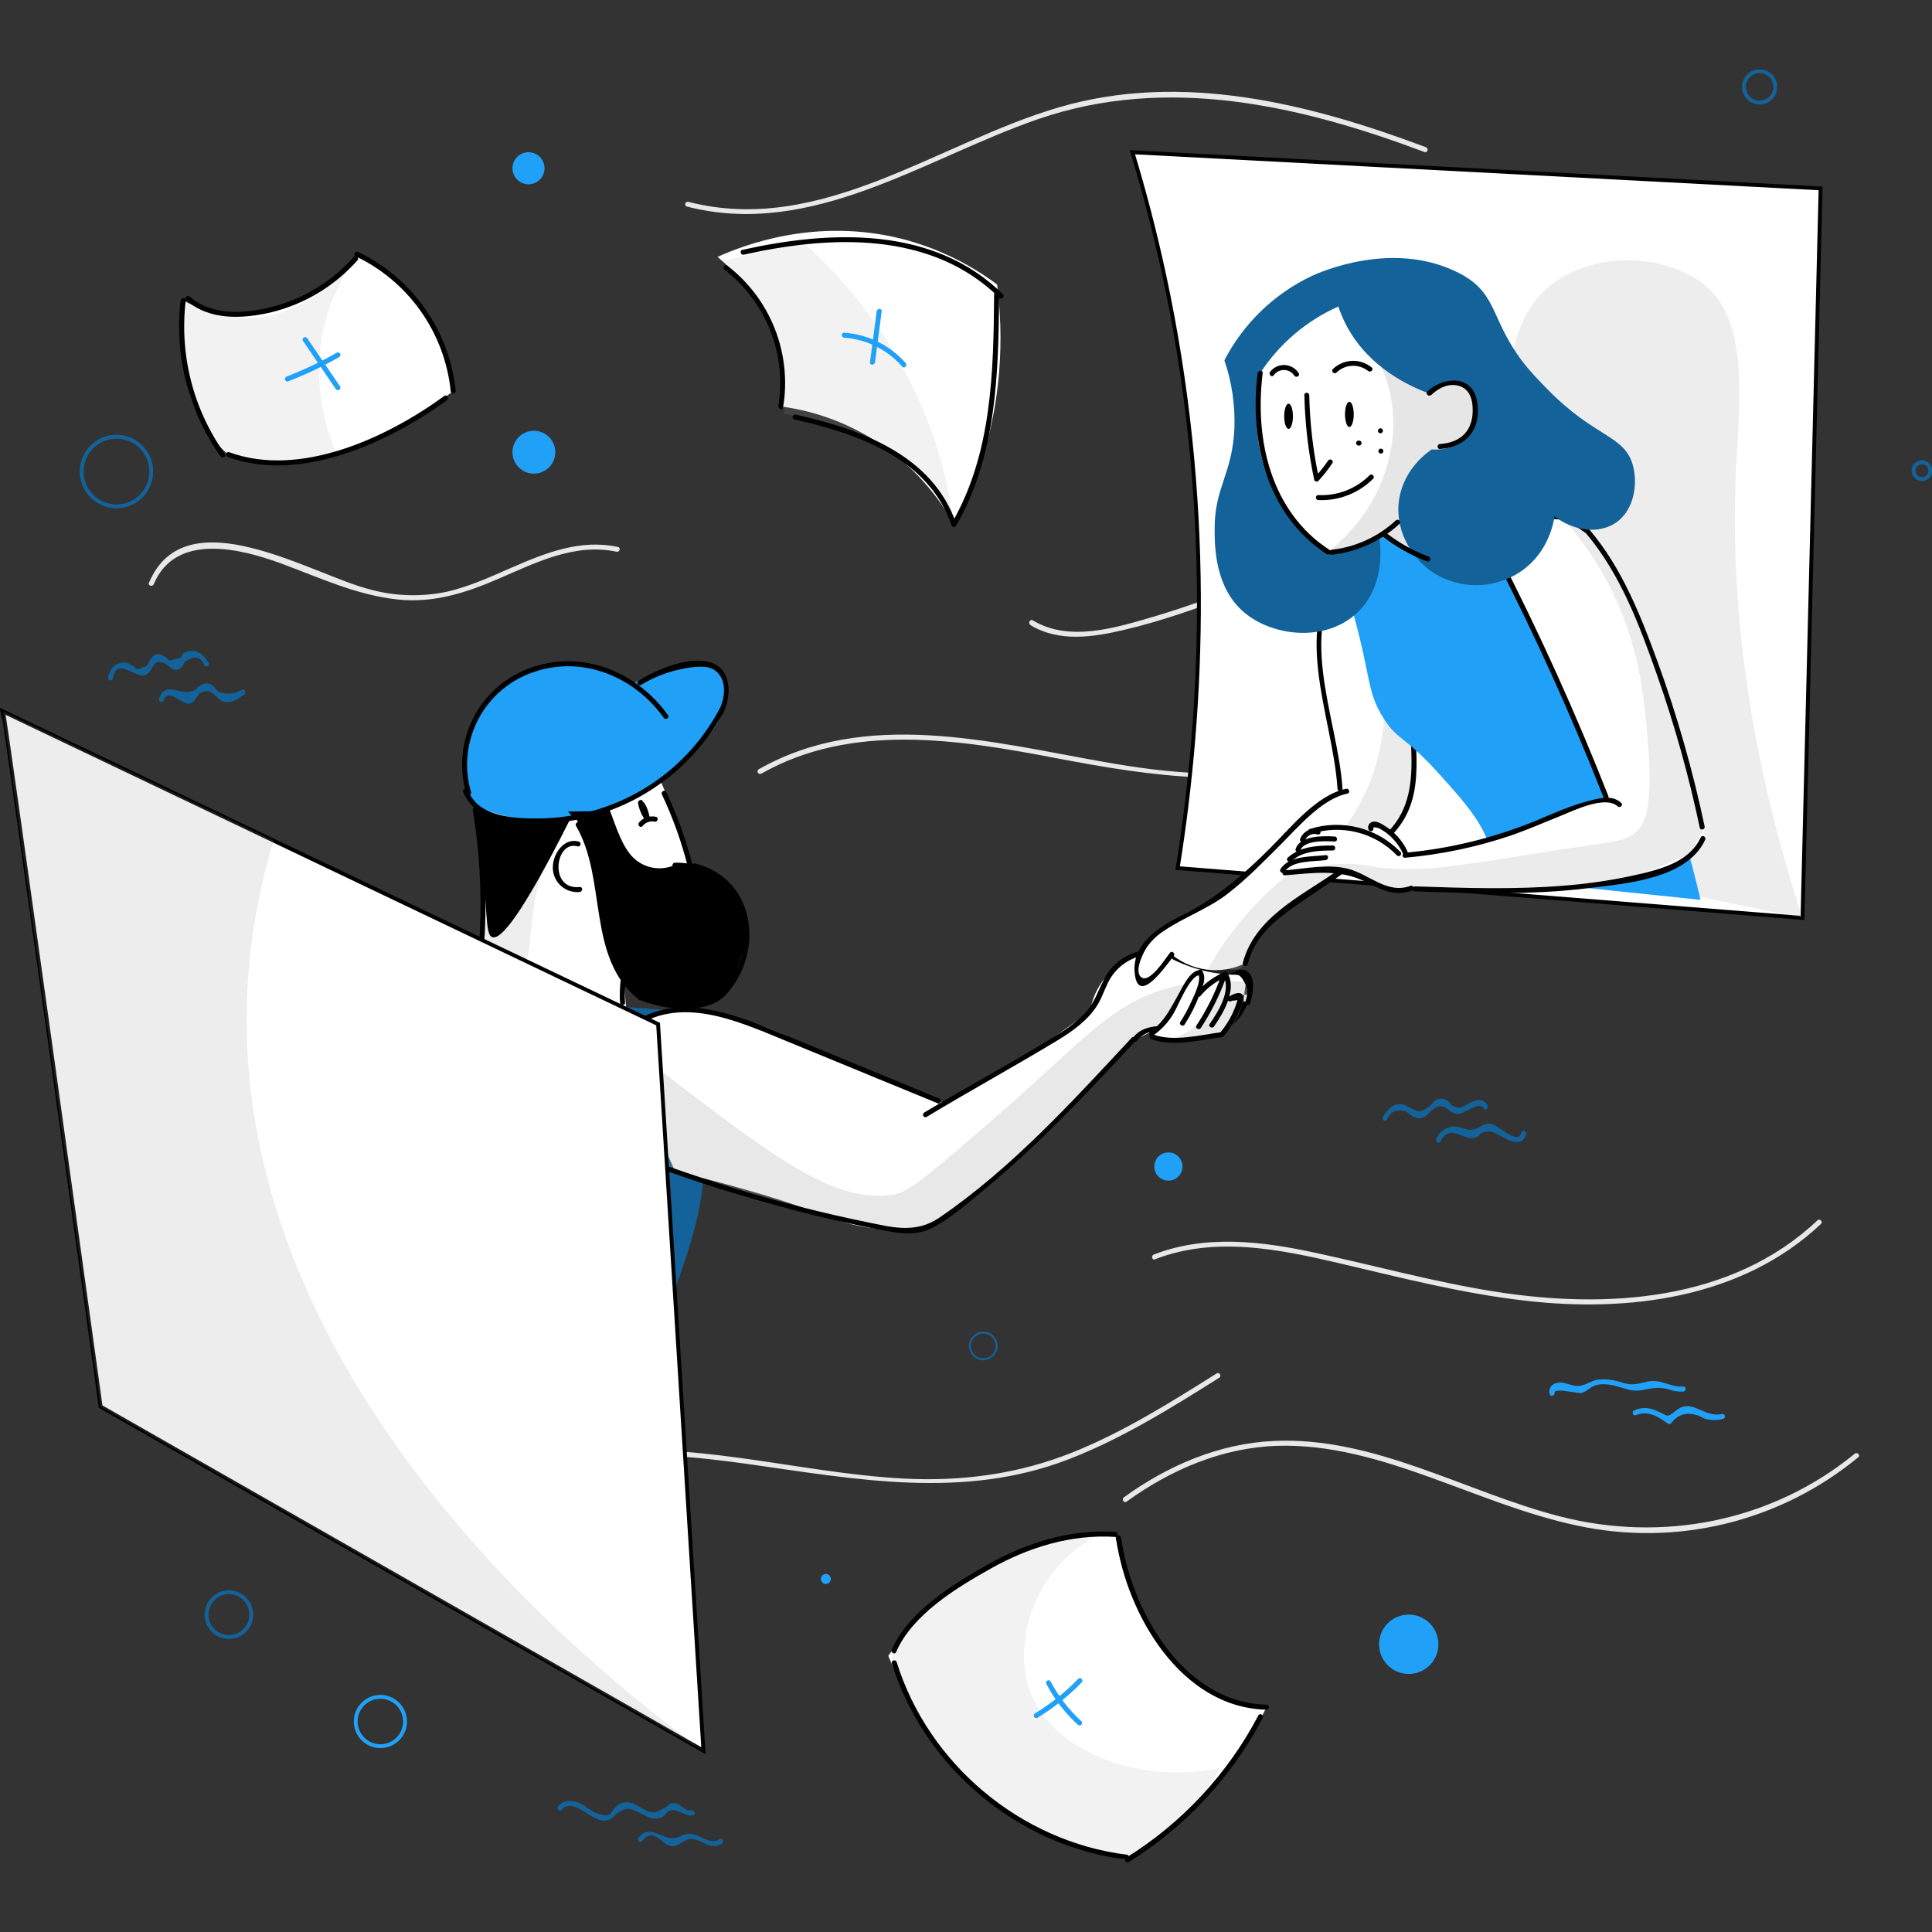 <?xml version="1.0" encoding="UTF-8"?>
<svg width="500" height="500" viewBox="0 0 500 500" fill="none" xmlns="http://www.w3.org/2000/svg">
<rect x="0" y="0" width="500" height="500" fill="#333333" stroke="none"/>
<rect width="500" height="500"/>
<g clip-path="url(#clip0_1_4)">
<path d="M39.783 151.203C45.447 137.672 62.373 141.995 72.875 145.87C82.721 149.511 92.49 154.094 103.052 155.164C112.244 156.104 120.581 153.438 128.919 149.822C138.653 145.645 148.689 140.468 159.571 142.789C160.381 142.962 160.735 141.719 159.916 141.546C150.293 139.493 141.326 143.013 132.618 146.81C127.134 149.201 121.642 151.746 115.787 153.11C109.183 154.526 102.335 154.337 95.818 152.557C80.885 148.855 48.043 128.18 38.55 150.832C38.222 151.6 39.481 151.936 39.791 151.177L39.783 151.203Z" fill="#E8E8E8"/>
<path d="M115.132 395.137C133.135 372.485 168.451 375.341 193.878 378.931C221.702 382.857 249.362 388.139 276.47 377.697C290.334 372.356 303.009 364.434 315.546 356.555C316.244 356.115 315.597 354.993 314.89 355.433C302.88 362.984 290.748 370.604 277.539 375.894C263.502 381.511 248.845 383.444 233.782 382.65C205.751 381.157 177.944 372.105 149.733 376.403C136.515 378.413 122.78 383.453 114.218 394.222C113.701 394.869 114.606 395.793 115.132 395.137V395.137Z" fill="#E8E8E8"/>
<path d="M291.55 388.63C302.94 380.372 316.21 374.685 330.41 374.185C344.206 373.71 357.536 377.801 370.357 382.409C382.85 386.905 395.197 392.082 408.234 394.835C420.899 397.566 434.016 397.392 446.604 394.327C459.192 391.262 470.924 385.385 480.919 377.136C481.566 376.61 480.643 375.695 480.005 376.221C458.579 393.748 430.367 399.314 403.638 392.427C379.091 386.085 355.716 371.717 329.66 372.916C315.503 373.572 302.242 379.259 290.86 387.509C290.197 387.992 290.86 389.114 291.516 388.63H291.55Z" fill="#E8E8E8"/>
<path d="M298.914 325.895C314.528 319.855 331.186 323.306 346.922 327C362.657 330.693 378.488 334.766 394.637 336.604C421.478 339.728 450.845 336.017 471.262 316.757C471.866 316.179 470.952 315.264 470.348 315.833C448.017 336.932 415.511 338.805 386.713 334.24C371.09 331.763 355.863 327.543 340.421 324.221C326.625 321.244 312.114 319.44 298.595 324.678C297.827 324.972 298.163 326.223 298.939 325.921L298.914 325.895Z" fill="#E8E8E8"/>
<path d="M197.008 200.235C220.409 186.928 248.095 191.39 273.211 196.187C298.327 200.985 323.116 204.687 347.913 196.248C360.11 192.055 371.416 185.617 381.247 177.263C381.885 176.728 380.971 175.814 380.333 176.349C367.882 186.904 353.074 194.304 337.162 197.922C320.004 201.771 302.759 200.235 285.653 197.18C256.389 192.002 224.013 183.373 196.362 199.087C196.213 199.173 196.104 199.314 196.06 199.48C196.015 199.646 196.039 199.823 196.124 199.971C196.21 200.12 196.351 200.229 196.517 200.273C196.683 200.318 196.86 200.295 197.008 200.209V200.235Z" fill="#E8E8E8"/>
<path d="M266.624 161.748C274.082 166.278 282.868 164.906 290.955 163.008C300.957 160.66 310.631 157.14 320.271 153.515C339.619 146.232 359.234 138.354 380.264 138.845C380.435 138.845 380.6 138.777 380.721 138.656C380.842 138.534 380.911 138.37 380.911 138.198C380.911 138.027 380.842 137.862 380.721 137.741C380.6 137.619 380.435 137.551 380.264 137.551C361.14 137.068 343.085 143.479 325.435 150.141C316.503 153.515 307.579 156.958 298.405 159.634C288.696 162.481 276.66 166.235 267.313 160.557C266.598 160.125 265.951 161.247 266.658 161.679L266.624 161.748Z" fill="#E8E8E8"/>
<path d="M177.815 53.467C210.26 61.803 239.36 40.928 268.658 30.832C302.138 19.294 336.558 27.294 368.676 39.349C369.46 39.642 369.797 38.391 369.021 38.098C338.938 26.811 305.958 18.475 274.177 27.742C242.732 36.881 212.519 61.078 178.151 52.241C178.069 52.219 177.984 52.212 177.899 52.223C177.815 52.233 177.733 52.26 177.659 52.302C177.509 52.387 177.4 52.528 177.354 52.694C177.308 52.86 177.33 53.038 177.415 53.187C177.5 53.337 177.641 53.447 177.807 53.492L177.815 53.467Z" fill="#E8E8E8"/>
<path d="M134.911 116.633C135.254 116.633 135.583 116.497 135.826 116.254C136.068 116.012 136.205 115.682 136.205 115.339C136.205 114.996 136.068 114.667 135.826 114.424C135.583 114.181 135.254 114.045 134.911 114.045C134.568 114.045 134.239 114.181 133.997 114.424C133.754 114.667 133.618 114.996 133.618 115.339C133.618 115.682 133.754 116.012 133.997 116.254C134.239 116.497 134.568 116.633 134.911 116.633V116.633Z" fill="#13629A"/>
<path d="M358.958 289.747C359.778 287.684 361.407 286.977 363.83 287.615C364.356 288.03 364.89 288.418 365.434 288.806C366.048 289.211 366.767 289.427 367.503 289.427C369.176 289.315 369.667 287.969 370.866 287.098C373.97 284.828 374.315 287.728 376.901 288.306C378.626 288.703 382.937 284.725 383.877 286.813C384.221 287.564 385.334 286.908 384.989 286.157C384.127 284.267 382.187 284.517 380.557 285.346C378.927 286.174 378.022 287.305 375.979 286.209C375.401 285.889 375.065 285.078 374.452 284.759C374.135 284.552 373.778 284.412 373.404 284.35C373.03 284.287 372.647 284.303 372.28 284.397C371.029 284.69 370.607 285.872 369.693 286.537C366.572 288.703 366.132 286.934 363.597 285.993C360.898 284.992 359.208 287.003 357.863 289.117C357.415 289.824 358.536 290.472 358.984 289.773L358.958 289.747Z" fill="#13629A"/>
<path d="M372.814 295.434C375.237 290.385 378.72 295.554 381.971 294.389C382.635 294.156 382.833 293.578 383.316 293.302C385.489 292.111 387.248 293.362 389.032 294.355C391.128 295.52 394.094 296.737 394.982 293.432C395.012 293.272 394.981 293.107 394.895 292.97C394.809 292.832 394.675 292.732 394.519 292.689C394.363 292.645 394.197 292.662 394.052 292.736C393.908 292.809 393.797 292.934 393.74 293.086C392.8 296.538 387.705 291.102 385.98 290.825C383.894 290.489 383.118 291.973 381.247 292.327C379.177 292.724 377.798 291.214 375.573 291.619C374.714 291.776 373.908 292.148 373.232 292.7C372.555 293.252 372.028 293.967 371.702 294.778C371.34 295.52 372.452 296.184 372.814 295.434V295.434Z" fill="#13629A"/>
<path d="M29.272 175.451C29.997 169.92 35.308 175.555 37.455 174.761C39.981 173.837 39.179 169.799 42.956 171.896C44.094 172.526 44.68 173.768 46.189 173.251C46.62 173.104 46.888 172.603 47.241 172.388C47.423 172.07 47.584 171.742 47.724 171.404C50.207 169.531 51.94 169.799 52.897 172.181C53.363 172.871 54.484 172.181 54.018 171.533C52.225 168.901 50.509 167.564 47.534 168.996C47.146 169.186 47.12 169.963 46.81 170.144L43.852 171.007C43.463 170.592 43.039 170.211 42.585 169.868C41.723 169.609 41.533 169.109 40.524 169.324C39.334 169.574 39.197 170.524 38.515 171.283C38.464 171.678 38.262 172.037 37.952 172.286C37.642 172.535 37.247 172.655 36.851 172.621C35.995 173.397 35.253 173.346 34.627 172.465C33.816 172.163 33.506 171.602 32.635 171.507C30.048 171.128 28.281 173.156 27.979 175.468C27.876 176.288 29.169 176.288 29.272 175.468V175.451Z" fill="#13629A"/>
<path d="M42.369 181.25C43.438 177.928 47.241 182.406 48.965 182.113C50.69 181.82 50.638 180.137 51.819 179.412C55.07 177.419 55.691 181.285 58.329 181.699C60.157 181.984 61.89 180.689 63.244 179.688C63.907 179.196 63.244 178.074 62.588 178.566C61.663 179.078 60.639 179.382 59.585 179.46C58.531 179.537 57.473 179.386 56.484 179.015C56.01 178.748 55.717 177.954 55.26 177.617C54.858 177.216 54.336 176.958 53.773 176.883C53.211 176.808 52.639 176.921 52.147 177.203C50.578 177.988 51.233 178.67 48.922 179.058C46.206 179.524 42.568 176.357 41.162 180.87C40.912 181.664 42.154 182.009 42.412 181.216L42.369 181.25Z" fill="#13629A"/>
<path d="M145.335 468.409C148.534 464.724 153.207 471.947 157.036 471.144C158.32 470.877 158.553 470.281 159.484 469.548C161.95 467.546 163.287 467.917 165.977 469.375C167.701 470.307 169.486 471.248 171.392 470.238C172.03 469.91 172.452 468.996 173.038 468.72C174.651 467.943 175.539 468.866 176.832 469.315C177.875 469.669 178.134 469.997 179.307 469.781C180.169 469.626 179.781 468.374 178.962 468.53C177.177 468.866 176.03 466.485 174.237 466.631C173.047 466.726 173.03 467.322 172.124 467.805C170.331 468.754 169.469 469.531 167.451 468.668C166.589 468.323 165.813 467.684 164.977 467.278C164.027 466.713 162.943 466.415 161.838 466.415C160.953 466.496 160.123 466.884 159.493 467.511C157.57 469.168 158.631 470.816 153.845 469.056C152.936 468.555 152.07 467.978 151.259 467.33C149.017 465.993 146.327 465.285 144.439 467.451C143.895 468.081 144.801 469.004 145.353 468.366L145.335 468.409Z" fill="#13629A"/>
<path d="M166.141 476.486C169.322 472.585 171.159 477.582 173.832 477.789C175.694 477.936 177.194 475.821 179.065 475.934C181.963 476.106 183.92 479.014 186.825 477.124C187.515 476.676 186.869 475.554 186.17 476.011C183.756 477.582 180.997 474.657 178.565 474.553C176.755 474.475 175.867 475.735 174.099 475.727C170.935 475.727 168.064 472.085 165.227 475.571C164.71 476.218 165.615 477.133 166.141 476.486Z" fill="#13629A"/>
<path d="M30.143 131.044C35.115 131.044 39.145 127.011 39.145 122.035C39.145 117.06 35.115 113.026 30.143 113.026C25.172 113.026 21.142 117.06 21.142 122.035C21.142 127.011 25.172 131.044 30.143 131.044Z" stroke="#13629A" stroke-miterlimit="10"/>
<path d="M254.475 351.792C256.38 351.792 257.924 350.246 257.924 348.34C257.924 346.434 256.38 344.888 254.475 344.888C252.57 344.888 251.026 346.434 251.026 348.34C251.026 350.246 252.57 351.792 254.475 351.792Z" stroke="#13629A" stroke-width="0.5" stroke-miterlimit="10"/>
<path d="M59.252 423.648C62.447 423.648 65.037 421.056 65.037 417.858C65.037 414.66 62.447 412.068 59.252 412.068C56.056 412.068 53.466 414.66 53.466 417.858C53.466 421.056 56.056 423.648 59.252 423.648Z" stroke="#13629A" stroke-miterlimit="10"/>
<path d="M455.38 26.543C457.618 26.543 459.433 24.727 459.433 22.487C459.433 20.247 457.618 18.431 455.38 18.431C453.142 18.431 451.328 20.247 451.328 22.487C451.328 24.727 453.142 26.543 455.38 26.543Z" stroke="#13629A" stroke-miterlimit="10"/>
<path d="M497.396 123.986C498.596 123.986 499.569 123.012 499.569 121.811C499.569 120.61 498.596 119.636 497.396 119.636C496.196 119.636 495.223 120.61 495.223 121.811C495.223 123.012 496.196 123.986 497.396 123.986Z" stroke="#13629A" stroke-miterlimit="10"/>
<path d="M138.171 122.579C141.232 122.579 143.715 120.095 143.715 117.03C143.715 113.966 141.232 111.482 138.171 111.482C135.109 111.482 132.626 113.966 132.626 117.03C132.626 120.095 135.109 122.579 138.171 122.579Z" fill="#20A1F7"/>
<path d="M136.774 47.694C139.064 47.694 140.921 45.835 140.921 43.543C140.921 41.251 139.064 39.392 136.774 39.392C134.483 39.392 132.626 41.251 132.626 43.543C132.626 45.835 134.483 47.694 136.774 47.694Z" fill="#20A1F7"/>
<path d="M364.58 433.218C368.818 433.218 372.254 429.78 372.254 425.538C372.254 421.297 368.818 417.858 364.58 417.858C360.342 417.858 356.906 421.297 356.906 425.538C356.906 429.78 360.342 433.218 364.58 433.218Z" fill="#20A1F7"/>
<path d="M302.38 305.547C304.394 305.547 306.027 303.913 306.027 301.897C306.027 299.881 304.394 298.247 302.38 298.247C300.365 298.247 298.732 299.881 298.732 301.897C298.732 303.913 300.365 305.547 302.38 305.547Z" fill="#20A1F7"/>
<path d="M98.439 451.91C101.963 451.91 104.82 449.051 104.82 445.524C104.82 441.997 101.963 439.138 98.439 439.138C94.916 439.138 92.059 441.997 92.059 445.524C92.059 449.051 94.916 451.91 98.439 451.91Z" stroke="#20A1F7" stroke-miterlimit="10"/>
<path d="M213.726 409.928C214.069 409.928 214.398 409.791 214.641 409.549C214.883 409.306 215.02 408.977 215.02 408.633C215.02 408.29 214.883 407.961 214.641 407.718C214.398 407.475 214.069 407.339 213.726 407.339C213.383 407.339 213.054 407.475 212.812 407.718C212.569 407.961 212.433 408.29 212.433 408.633C212.433 408.977 212.569 409.306 212.812 409.549C213.054 409.791 213.383 409.928 213.726 409.928V409.928Z" fill="#20A1F7"/>
<path d="M402.345 360.482C402 358.989 408.441 360.758 409.381 360.482C410.916 360.024 411.58 358.825 413.304 358.411C415.753 357.832 418.279 358.713 420.598 359.377C422.172 359.96 423.885 360.053 425.513 359.645C428.1 359.161 429.6 358.902 432.109 359.645C433.235 360.048 434.433 360.213 435.627 360.128C436.489 360.067 436.489 358.773 435.627 358.833C432.316 359.075 429.841 356.831 426.513 357.522C424.461 357.953 423.064 358.54 420.943 358.109C420.081 357.936 419.219 357.582 418.357 357.384C416.79 356.978 415.161 356.867 413.554 357.056C411.338 357.41 410.105 358.877 407.855 358.669C406.449 358.549 404.992 357.72 403.544 357.806C401.759 357.927 400.664 359.101 401.052 360.784C401.233 361.595 402.483 361.25 402.302 360.438L402.345 360.482Z" fill="#20A1F7"/>
<path d="M423.314 366.246C426.634 364.9 429.169 366.677 431.704 368.472C431.851 368.548 432.02 368.566 432.18 368.523C432.339 368.48 432.477 368.379 432.566 368.239C434.42 365.815 436.799 365.452 439.464 366.324C440.11 366.539 440.653 366.962 441.309 367.187C442.826 367.614 444.431 367.614 445.948 367.187C446.758 367.005 446.422 365.754 445.603 365.935C440.791 367.014 437.903 361.621 433.661 365.124C431.16 367.178 431.738 366.298 428.574 365.055C427.702 364.639 426.75 364.418 425.784 364.406C424.817 364.394 423.86 364.592 422.978 364.986C422.219 365.297 422.556 366.548 423.323 366.229L423.314 366.246Z" fill="#20A1F7"/>
<path d="M47.396 77.775C46.967 81.438 46.866 85.132 47.094 88.812C47.448 94.672 48.008 103.733 53.923 111.974C55.418 114.066 57.154 115.975 59.096 117.66C63.523 118.968 68.112 119.642 72.728 119.662C82.997 119.662 90.602 116.366 97.732 113.173C104.731 110.026 111.299 105.998 117.279 101.187C117.09 98.884 116.694 96.602 116.097 94.37C111.847 78.371 98.431 69.345 92.352 65.755C89.822 68.9 86.868 71.68 83.575 74.013C80.255 76.369 73.409 81.219 63.614 81.546C57.975 81.698 52.391 80.399 47.396 77.775V77.775Z" fill="white"/>
<path d="M185.704 66.48C188.179 68.57 190.459 70.88 192.516 73.383C196.142 77.481 198.941 82.243 200.759 87.406C202.614 93.141 203.058 99.239 202.052 105.182C211.389 106.41 220.309 109.812 228.096 115.114C235.882 120.416 242.318 127.471 246.887 135.713C248.882 132.061 250.642 128.285 252.155 124.408C259.829 104.734 259.614 86.275 258.062 73.642C250.728 68.142 242.389 64.134 233.514 61.846C211.028 56.124 192.266 63.528 185.704 66.48Z" fill="white"/>
<path d="M229.884 428.533C230.747 430.647 232.092 433.555 233.825 436.938C236.248 441.675 239.964 448.924 245.37 455.534C255.096 467.399 266.813 472.922 271.719 475.191C278.095 478.116 284.83 480.182 291.749 481.336C296.813 478.213 301.579 474.628 305.984 470.627C314.948 462.457 322.332 452.704 327.763 441.856C324.061 441.683 320.415 440.886 316.977 439.5C309.303 436.385 304.958 431.156 301.828 427.307C292.982 416.417 289.843 404.301 288.601 397.104C277.016 397.289 265.641 400.241 255.425 405.713C245.209 411.186 236.447 419.021 229.867 428.567L229.884 428.533Z" fill="white"/>
<path opacity="0.14" d="M284.92 396.984C278.19 400.227 272.663 405.524 269.133 412.111C265.089 419.782 263.795 429.275 266.192 436.713C270.969 451.495 291.628 462.118 315.735 457.648C310.149 467.657 301.836 475.872 291.766 481.335C286.387 480.395 281.115 478.917 276.03 476.926C265.919 473.001 256.713 467.056 248.974 459.451C240.252 450.526 233.918 439.545 230.557 427.523C237.791 417.579 247.342 409.554 258.381 404.146C266.708 400.136 275.707 397.707 284.92 396.984V396.984Z" fill="#9E9E9E"/>
<path opacity="0.14" d="M92.067 66.859C89.003 71.001 86.614 75.603 84.989 80.494C79.522 97.071 84.747 111.853 86.903 117.082C77.951 120.273 68.207 120.476 59.131 117.66C54.115 112.354 50.523 105.863 48.691 98.792C46.859 91.721 46.847 84.3 48.655 77.223C52.143 79.702 56.156 81.341 60.381 82.013C77.979 84.662 91.188 67.998 92.067 66.859Z" fill="#9E9E9E"/>
<path opacity="0.14" d="M186.92 67.55C191.535 71.259 195.326 75.891 198.051 81.15C200.21 85.376 201.666 89.925 202.362 94.62C203.037 98.718 203.185 102.885 202.802 107.02C207.485 107.906 212.097 109.137 216.598 110.705C224.539 113.475 231.445 115.883 237.696 121.923C241.71 125.833 244.843 130.555 246.887 135.773C245.797 127.303 243.772 118.98 240.852 110.955C233.93 92.343 222.528 75.727 207.657 62.579L186.92 67.55Z" fill="#9E9E9E"/>
<path d="M46.749 77.775C45.066 92.048 48.755 106.436 57.096 118.135C57.579 118.808 58.7 118.135 58.217 117.488C50.012 105.983 46.393 91.828 48.069 77.793C48.163 76.93 46.87 76.93 46.775 77.793L46.749 77.775Z" fill="black"/>
<path d="M48.198 77.698C54.156 83.005 62.933 82.547 70.253 80.804C78.875 78.695 86.646 73.998 92.525 67.343C93.076 66.721 92.162 65.807 91.611 66.428C86.498 72.212 79.908 76.493 72.547 78.811C65.184 81.089 55.303 82.263 49.103 76.766C48.482 76.213 47.569 77.12 48.189 77.68L48.198 77.698Z" fill="black"/>
<path d="M58.958 118.256C77.668 125.159 100.629 114.511 115.649 103.586C116.322 103.103 115.649 101.972 115.003 102.464C100.224 113.233 77.72 123.779 59.303 117.03C58.519 116.746 58.182 117.997 58.958 118.282V118.256Z" fill="black"/>
<path d="M92.033 66.316C98.776 69.531 104.581 74.426 108.89 80.533C113.2 86.639 115.868 93.751 116.641 101.187C116.718 102.05 118.012 102.05 117.934 101.187C117.158 93.527 114.429 86.195 110.008 79.894C105.588 73.593 99.624 68.534 92.688 65.203C91.938 64.84 91.283 65.953 92.033 66.316V66.316Z" fill="black"/>
<path d="M231.911 427.532C236.127 417.858 247.534 410.903 256.389 405.958C266.287 400.401 277.203 397.035 288.619 397.752C289.481 397.803 289.481 396.509 288.619 396.457C276.996 395.724 265.813 399.184 255.742 404.845C246.749 409.893 235.049 417.09 230.798 426.91C230.462 427.67 231.583 428.325 231.911 427.566V427.532Z" fill="black"/>
<path d="M288.86 398.218C291.628 417.78 305.596 441.96 327.781 442.469C327.952 442.469 328.117 442.401 328.238 442.279C328.359 442.158 328.427 441.993 328.427 441.822C328.427 441.65 328.359 441.485 328.238 441.364C328.117 441.243 327.952 441.175 327.781 441.175C306.208 440.674 292.792 416.831 290.11 397.847C289.99 397.027 288.748 397.372 288.86 398.192V398.218Z" fill="black"/>
<path d="M230.807 430.491C239.205 457.493 263.571 477.815 291.602 481.284C292.421 481.387 292.412 480.093 291.602 479.989C264.157 476.589 240.265 456.526 232.057 430.146C231.807 429.352 230.557 429.689 230.807 430.491Z" fill="black"/>
<path d="M292.102 481.896C306.776 472.787 318.747 459.912 326.772 444.609C327.16 443.867 326.047 443.211 325.659 443.953C317.743 459.063 305.93 471.777 291.447 480.775C290.748 481.215 291.395 482.337 292.102 481.896V481.896Z" fill="black"/>
<path d="M187.549 69.845C192.819 73.916 196.891 79.338 199.335 85.536C201.779 91.733 202.503 98.477 201.431 105.053C201.293 105.864 202.543 106.218 202.673 105.398C203.807 98.548 203.06 91.518 200.512 85.06C197.964 78.602 193.71 72.958 188.205 68.732C187.541 68.223 186.894 69.345 187.549 69.845V69.845Z" fill="black"/>
<path d="M192.481 65.91C214.899 60.897 240.955 59.697 258.622 77.051C259.217 77.637 260.131 76.723 259.536 76.136C241.542 58.454 215.037 59.576 192.136 64.659C191.326 64.84 191.671 66.091 192.481 65.91Z" fill="black"/>
<path d="M205.604 108.548C221.9 112.224 240.309 118.558 246.241 135.929C246.278 136.049 246.348 136.155 246.444 136.236C246.54 136.317 246.657 136.369 246.781 136.386C246.906 136.402 247.032 136.382 247.146 136.329C247.259 136.275 247.355 136.19 247.422 136.084C257.949 117.902 258.424 96.527 258.57 76.084C258.57 75.912 258.502 75.748 258.381 75.626C258.26 75.505 258.095 75.437 257.924 75.437C257.752 75.437 257.588 75.505 257.466 75.626C257.345 75.748 257.277 75.912 257.277 76.084C257.13 96.303 256.716 117.453 246.301 135.428L247.482 135.583C241.395 117.738 222.737 111.085 205.949 107.296C205.139 107.115 204.794 108.366 205.604 108.548V108.548Z" fill="black"/>
<path d="M268.503 444.549C272.699 442.012 276.545 438.937 279.945 435.402C280.522 434.798 279.608 433.883 279.031 434.487C275.7 437.946 271.932 440.954 267.822 443.435C267.106 443.867 267.762 444.989 268.469 444.549H268.503Z" fill="#20A1F7"/>
<path d="M270.788 435.816C272.879 439.775 275.638 443.343 278.945 446.361C279.557 446.922 280.479 446.007 279.859 445.446C276.635 442.504 273.943 439.027 271.9 435.169C271.512 434.426 270.4 435.082 270.788 435.816V435.816Z" fill="#20A1F7"/>
<path d="M218.494 87.397C224.284 87.816 229.674 90.508 233.488 94.887C234.04 95.509 234.954 94.594 234.402 93.973C230.342 89.356 224.625 86.528 218.494 86.103C217.632 86.034 217.675 87.328 218.494 87.397V87.397Z" fill="#20A1F7"/>
<path d="M226.884 80.563L225.159 93.748C225.047 94.611 226.349 94.56 226.453 93.748L228.177 80.563C228.281 79.743 226.987 79.752 226.884 80.563Z" fill="#20A1F7"/>
<path d="M74.573 98.693C79.128 96.93 83.546 94.83 87.791 92.411C87.864 92.368 87.929 92.311 87.98 92.243C88.032 92.175 88.07 92.097 88.091 92.015C88.113 91.932 88.118 91.846 88.106 91.762C88.095 91.677 88.067 91.596 88.024 91.522C87.981 91.448 87.924 91.384 87.856 91.332C87.788 91.281 87.71 91.243 87.628 91.221C87.545 91.2 87.459 91.195 87.375 91.206C87.29 91.218 87.209 91.246 87.135 91.289C82.984 93.661 78.661 95.718 74.202 97.442C73.435 97.744 73.763 98.995 74.538 98.693H74.573Z" fill="#20A1F7"/>
<path d="M78.401 88.191L86.894 100.678C87.36 101.359 88.481 100.678 88.015 100.022L79.513 87.535C79.048 86.853 77.927 87.535 78.401 88.191V88.191Z" fill="#20A1F7"/>
<path d="M120.167 257.275C111.864 268.992 104.837 281.564 99.207 294.778C87.662 322.171 82.165 351.736 83.092 381.451C89.432 389.486 97.752 395.731 107.234 399.572C133.1 409.833 157.053 396.889 160.691 394.844C161.581 385.896 162.954 377.004 164.804 368.205C171.831 334.386 181.488 323.28 182.238 301.232C182.549 291.982 181.376 278.391 173.754 261.537L120.167 257.275Z" fill="#13629A"/>
<path d="M121.28 205.162C120.433 202.467 120.048 199.649 120.141 196.826C120.325 192.555 121.547 188.393 123.702 184.702C129.66 174.649 140.835 172.431 142.352 172.155C149.824 170.909 157.487 172.624 163.718 176.935C167.374 174.83 171.373 173.387 175.53 172.672C179.884 171.939 183.747 171.292 186.067 173.535C188.705 176.124 187.791 180.87 187.481 182.38C186.877 185.435 185.265 189.18 178.143 195.687C172.107 201.236 166.477 206.344 157.053 209.563C153.268 210.857 148.172 211.289 137.989 212.255C134.083 212.609 130.979 212.773 127.643 211.151C124.996 209.801 122.788 207.723 121.28 205.162V205.162Z" fill="#20A1F7"/>
<path d="M147 210.02C148.675 211.837 150.062 213.9 151.112 216.138C152.94 220.091 152.742 222.826 153.38 227.572C154.149 234.032 155.668 240.38 157.907 246.488C159.752 251.251 160.717 253.676 163.08 255.859C167.9 260.252 174.194 260.312 176.211 260.338C179.031 260.338 182.773 260.398 186.136 257.913C189.248 255.6 190.274 252.416 191.524 248.533C192.775 244.65 194.016 240.767 192.585 235.951C191.477 232.457 189.299 229.399 186.36 227.21C183.488 224.999 180.051 223.644 176.444 223.301C172.311 220.746 168.109 218.028 163.839 215.146C161.252 213.42 158.731 211.674 156.277 209.908L147 210.02Z" fill="black"/>
<path d="M123.021 208.519C123.202 209.882 123.461 211.893 123.711 214.318C124.453 221.42 125.599 232.344 124.694 244.753C123.992 254.104 122.233 263.344 119.452 272.298C126.464 275.901 134.465 277.097 142.224 275.703C149.982 274.309 157.068 270.402 162.39 264.584L161.355 253.262C160.005 251.112 158.85 248.845 157.907 246.488C154.716 238.342 155.665 233.259 153.88 225.078C152.835 220.354 151.168 215.79 148.922 211.504C140.178 213.262 131.104 212.217 122.987 208.519H123.021Z" fill="white"/>
<path d="M157.251 209.269C157.823 211.531 158.608 213.733 159.596 215.845C161.45 219.823 162.675 222.446 165.339 223.982C169.288 226.269 173.961 224.751 175.41 224.215H178.66C178.085 221.914 177.41 219.564 176.634 217.165C175.017 212.016 173.108 206.962 170.917 202.029L157.251 209.269Z" fill="white"/>
<path opacity="0.17" d="M145.37 213.886C143.254 217.734 141.521 221.78 140.197 225.967C137.36 235.028 137.713 240.818 136.834 245.97C135.73 252.442 132.083 261.503 120.236 271.616C121.808 265.608 123 259.506 123.806 253.348C124.529 247.772 124.938 242.16 125.03 236.538C125.124 230.866 124.9 225.194 124.358 219.547L145.37 213.886Z" fill="#9E9E9E"/>
<path d="M122.987 209.589C123.254 211.315 123.633 213.774 124.03 216.777C126.444 235.227 125.358 241.802 127.393 242.527C129.428 243.252 134.532 237.936 147.689 211.737C139.399 212.902 130.952 212.167 122.987 209.589V209.589Z" fill="black"/>
<path d="M171.305 205.602C174.145 211.637 176.4 217.931 178.039 224.397L178.833 223.594C177.461 223.351 176.069 223.241 174.677 223.266C174.505 223.266 174.341 223.334 174.219 223.456C174.098 223.577 174.03 223.742 174.03 223.913C174.03 224.085 174.098 224.25 174.219 224.371C174.341 224.492 174.505 224.561 174.677 224.561C175.954 224.474 177.237 224.57 178.488 224.845C178.597 224.872 178.712 224.871 178.821 224.84C178.929 224.81 179.028 224.752 179.108 224.672C179.188 224.593 179.246 224.493 179.276 224.385C179.306 224.276 179.308 224.161 179.281 224.052C177.611 217.484 175.316 211.092 172.426 204.963C172.073 204.204 170.952 204.86 171.305 205.611V205.602Z" fill="black"/>
<path d="M156.432 209.727C158.303 214.361 159.786 220.66 163.959 223.827C165.64 225.066 167.633 225.811 169.714 225.977C171.795 226.143 173.881 225.724 175.737 224.768C176.487 224.405 175.832 223.284 175.091 223.646C173.06 224.685 170.729 224.977 168.505 224.471C166.282 223.964 164.306 222.692 162.925 220.876C160.416 217.588 159.217 213.187 157.682 209.382C157.372 208.622 156.122 208.95 156.432 209.727V209.727Z" fill="black"/>
<path d="M179.548 224.707C194.404 228.452 196.353 246.341 186.903 256.558C186.334 257.162 187.248 258.086 187.817 257.473C197.922 246.548 195.689 227.443 179.893 223.456C179.811 223.433 179.725 223.427 179.641 223.438C179.556 223.448 179.475 223.475 179.401 223.517C179.327 223.559 179.262 223.616 179.209 223.683C179.157 223.75 179.118 223.827 179.096 223.909C179.073 223.991 179.067 224.077 179.077 224.162C179.088 224.246 179.115 224.328 179.157 224.402C179.199 224.476 179.255 224.541 179.322 224.594C179.389 224.646 179.466 224.685 179.548 224.707V224.707Z" fill="black"/>
<path d="M149.06 213.722C157.226 227.641 151.647 247.774 165.365 258.75C166.003 259.268 166.925 258.362 166.279 257.835C152.802 247.023 158.269 226.856 150.173 213.066C150.081 212.93 149.94 212.833 149.779 212.797C149.619 212.761 149.45 212.787 149.308 212.871C149.166 212.954 149.062 213.089 149.016 213.247C148.969 213.405 148.986 213.575 149.06 213.722V213.722Z" fill="black"/>
<path d="M122.366 209.727C125.752 230.266 124.818 251.286 119.624 271.444C119.602 271.526 119.595 271.612 119.606 271.696C119.616 271.781 119.643 271.863 119.685 271.937C119.727 272.011 119.784 272.076 119.851 272.128C119.918 272.181 119.995 272.219 120.077 272.242C120.159 272.265 120.245 272.271 120.329 272.261C120.414 272.25 120.495 272.223 120.569 272.181C120.643 272.139 120.708 272.083 120.761 272.015C120.813 271.948 120.852 271.871 120.874 271.789C126.117 251.407 127.048 230.153 123.608 209.39C123.47 208.57 122.228 208.916 122.366 209.727V209.727Z" fill="black"/>
<path d="M119.848 204.868C121.754 210.046 126.936 211.91 132.006 212.635C139.499 213.632 147.119 213.044 154.372 210.909C168.444 206.721 180.28 197.115 187.282 184.201C187.688 183.476 186.575 182.82 186.17 183.554C181.655 192.01 174.95 199.094 166.758 204.065C158.566 209.035 149.19 211.709 139.61 211.806C133.368 211.875 123.711 211.53 121.124 204.549C120.84 203.781 119.59 204.109 119.883 204.894L119.848 204.868Z" fill="black"/>
<path d="M121.9 204.989C120.056 198.667 120.749 191.875 123.83 186.056C126.912 180.236 132.14 175.85 138.403 173.829C151.009 169.626 164.27 175.218 171.771 185.763C172.254 186.436 173.375 185.763 172.892 185.107C164.77 173.699 150.267 167.849 136.817 173.026C130.547 175.377 125.397 180.013 122.399 186.005C119.4 191.997 118.776 198.901 120.65 205.334C120.892 206.128 122.142 205.792 121.9 204.989V204.989Z" fill="black"/>
<path d="M165.882 177.263C169.238 175.227 172.928 173.804 176.781 173.061C179.272 172.595 183.256 171.861 185.403 173.777C188.343 176.366 187.541 181.077 185.955 184.063C185.558 184.797 186.67 185.452 187.067 184.71C189.248 180.629 189.585 173.415 184.187 171.542C178.436 169.549 170.055 173.268 165.218 176.15C165.082 176.242 164.985 176.383 164.949 176.544C164.913 176.705 164.939 176.873 165.023 177.015C165.106 177.157 165.241 177.262 165.399 177.308C165.557 177.354 165.727 177.338 165.874 177.263H165.882Z" fill="black"/>
<path d="M165.667 208.501C166.309 209.514 166.715 210.658 166.856 211.85L168.064 211.522C167.189 210.342 166.612 208.968 166.382 207.518C166.244 206.655 165.003 207.043 165.132 207.854C165.386 209.415 166.007 210.894 166.943 212.169C167.27 212.618 168.236 212.557 168.15 211.841C167.996 210.422 167.53 209.055 166.787 207.837C166.348 207.129 165.227 207.777 165.667 208.493V208.501Z" fill="black"/>
<path d="M149.836 217.813C146.051 216.673 143.18 220.85 143.076 224.241C143.034 225.151 143.187 226.058 143.526 226.903C143.865 227.748 144.382 228.51 145.041 229.137C145.7 229.764 146.487 230.242 147.347 230.537C148.207 230.833 149.121 230.94 150.026 230.851C150.845 230.757 150.888 229.462 150.026 229.557C141.93 230.42 143.697 217.312 149.491 219.055C149.65 219.085 149.815 219.054 149.952 218.968C150.09 218.883 150.19 218.748 150.234 218.592C150.277 218.436 150.26 218.269 150.187 218.125C150.113 217.981 149.988 217.869 149.836 217.813Z" fill="black"/>
<path d="M165.287 258.612C171.435 261.356 182.945 262.979 188.084 257.205C188.636 256.584 187.722 255.669 187.162 256.291C182.454 261.589 171.521 259.984 165.943 257.499C165.192 257.162 164.528 258.276 165.287 258.612Z" fill="black"/>
<path d="M166.287 213.791C166.647 213.326 167.131 212.971 167.683 212.768C168.235 212.565 168.833 212.522 169.409 212.644C170.219 212.816 170.564 211.573 169.753 211.392C168.958 211.209 168.127 211.251 167.353 211.513C166.58 211.775 165.894 212.247 165.373 212.877C164.856 213.515 165.761 214.438 166.287 213.791V213.791Z" fill="black"/>
<path d="M160.709 253.089C160.41 255.21 160.326 257.355 160.459 259.492C160.511 260.355 161.804 260.355 161.752 259.492C161.616 257.477 161.683 255.454 161.95 253.452C162.063 252.641 160.821 252.287 160.709 253.107V253.089Z" fill="black"/>
<path d="M159.226 269.347C161.684 266.618 164.714 264.464 168.098 263.039C173.797 260.674 179.367 261.002 185.747 262.288C197.706 264.704 205.923 269.192 212.381 272.376C222.756 277.513 233.487 281.897 244.49 285.492C251.276 281.92 258.475 277.778 265.925 272.963C271.762 269.192 277.134 265.395 282.092 261.667C282.815 257.496 284.926 253.692 288.081 250.872C291.237 248.053 295.251 246.383 299.474 246.134C306.679 249.967 314.698 252.015 322.857 252.106C321.995 256.619 321.633 259.639 322.15 259.786C322.668 259.932 323.702 258.276 323.366 257.689C322.65 256.42 314.52 259.182 293.68 269.028C285.23 278.132 277.832 285.579 272.124 291.171C261.7 301.353 256.501 306.143 249.707 311.018C245.525 314.03 241.869 316.308 239.274 317.853C236.957 318.171 234.62 318.327 232.281 318.319C225.367 318.228 218.535 316.807 212.157 314.133C204.147 311.044 192.516 307.471 174.702 303.053L159.226 269.347Z" fill="white"/>
<path opacity="0.24" d="M157.906 266.611C160.735 268.967 165.106 272.548 170.555 276.742C200.871 300.093 216.572 311.881 231.773 309.085C235.291 308.438 241.895 302.743 255.096 291.36C280.1 269.787 286.998 259.855 302.578 255.644C309.057 253.938 315.797 253.458 322.452 254.228C323.633 256.972 323.314 258.586 322.866 259.509C320.46 264.687 309.165 260.813 297.991 266.473C295.861 267.543 294.853 268.406 287.049 276.095C272.581 290.273 268.365 294.907 263.502 299.472C256.034 306.466 247.873 312.68 239.145 318.016C233.109 317.68 226.737 317.041 220.021 315.997C203.785 313.463 187.927 308.914 172.814 302.458L157.906 266.611Z" fill="#9E9E9E"/>
<path d="M163.623 266.378C175.737 257.378 190.619 264.118 202.845 269.149L242.706 285.544C243.473 285.855 243.809 284.604 243.05 284.293C228.212 278.183 213.39 272.013 198.517 265.973C187.205 261.373 173.789 257.214 162.968 265.257C162.312 265.749 162.968 266.87 163.623 266.37V266.378Z" fill="black"/>
<path d="M239.817 289.048C250.974 282.317 262.425 276.052 273.573 269.312C277.315 267.052 281.031 264.445 283.557 260.804C284.894 258.888 285.592 256.722 286.601 254.643C287.386 252.89 288.552 251.335 290.014 250.092C291.475 248.848 293.196 247.947 295.051 247.454C295.2 247.397 295.322 247.286 295.395 247.143C295.467 247 295.484 246.836 295.442 246.681C295.4 246.527 295.303 246.393 295.168 246.307C295.034 246.22 294.872 246.186 294.715 246.212C292.794 246.707 291 247.605 289.451 248.846C287.902 250.086 286.634 251.641 285.73 253.409C284.161 256.463 283.307 259.397 280.962 261.995C278.927 264.142 276.606 265.997 274.064 267.509C262.675 274.671 250.716 280.979 239.188 287.926C239.039 288.013 238.931 288.155 238.887 288.322C238.844 288.489 238.868 288.666 238.955 288.815C239.042 288.964 239.184 289.072 239.351 289.115C239.517 289.159 239.694 289.135 239.843 289.048H239.817Z" fill="black"/>
<path d="M172.65 303.088C184.906 307.478 197.379 311.237 210.019 314.349C216.072 315.845 222.162 317.179 228.289 318.353C232.756 319.216 237.187 319.924 241.378 317.723C245.999 315.29 250.207 311.562 254.233 308.274C259.002 304.374 263.597 300.266 268.029 296.029C276.979 287.529 285.403 278.494 293.827 269.468C294.387 268.855 293.473 267.94 292.904 268.553C277.487 285.087 261.864 302.32 243.068 315.152C237.093 319.216 231.221 317.689 224.616 316.342C218.77 315.146 212.956 313.811 207.174 312.338C195.611 309.396 184.204 305.875 172.961 301.862C172.176 301.586 171.84 302.829 172.625 303.114L172.65 303.088Z" fill="black"/>
<path d="M303.621 248.335C306.923 249.945 310.431 251.092 314.045 251.743C315.438 251.985 316.842 252.149 318.253 252.235C320.4 252.364 320.693 251.829 321.961 254.03C323.133 256.084 322.952 257.128 322.297 259.337C322.267 259.496 322.298 259.661 322.384 259.799C322.469 259.936 322.603 260.037 322.759 260.08C322.915 260.123 323.082 260.106 323.226 260.033C323.371 259.959 323.482 259.834 323.538 259.682C324.306 257.093 325.263 252.399 322.176 251.053C321.322 250.908 320.452 250.879 319.589 250.967C317.842 250.912 316.099 250.745 314.373 250.466C310.866 249.839 307.46 248.736 304.251 247.187C303.5 246.833 302.845 247.946 303.604 248.3L303.621 248.335Z" fill="black"/>
<path d="M294.232 269.381C297.931 264.204 308.605 267.889 313.951 267.103C318.417 266.447 320.848 264.135 322.711 260.148C323.064 259.397 321.952 258.741 321.599 259.501C317.882 267.405 310.648 265.869 303.294 265.541C299.621 265.395 295.43 265.438 293.119 268.7C292.637 269.381 293.758 270.029 294.232 269.347V269.381Z" fill="black"/>
<path d="M0.793 184.132C1.319 185.496 26.048 364.028 26.048 364.028L182.049 453.074C178.134 390.402 174.223 327.725 170.314 265.041L0.793 184.132Z" fill="white" stroke="black" stroke-miterlimit="10"/>
<path opacity="0.18" d="M70.823 217.545C67.001 230.014 64.722 242.904 64.037 255.928C58.605 361.396 162.14 438.715 182.049 453.074L25.987 364.02C17.612 304.063 9.214 244.1 0.793 184.132L70.823 217.545Z" fill="#9E9E9E"/>
<path d="M293.059 39.401C296.103 49.428 298.879 59.99 301.267 71.062C313.873 129.526 311.519 182.51 304.777 224.664L466.486 237.556L471.167 48.755L293.059 39.401Z" fill="white" stroke="black" stroke-miterlimit="10"/>
<path opacity="0.18" d="M386.912 137.637C386.24 127.439 386.749 117.197 388.429 107.115C391.223 90.392 392.818 80.813 400.879 74.186C410.821 66.014 427.608 64.771 439.558 72.572C453.354 81.607 449.983 104.621 449.233 122.579C448.077 149.96 450.5 188.619 466.477 237.582L427.781 229.574C427.263 227.779 426.729 225.993 426.168 224.198C416.752 193.815 403.563 164.734 386.912 137.637V137.637Z" fill="#9E9E9E"/>
<path d="M351.957 141.555C351.216 142.496 350.164 143.868 348.991 145.585C348.129 146.81 344.456 152.229 342.688 156.993C340.869 161.894 341.033 166.287 341.585 172.163C342.619 182.944 344.347 193.646 346.758 204.204C342.342 207.615 338.109 211.256 334.075 215.111C329.298 219.668 328.798 220.703 324.142 224.889C318.227 230.196 315.278 232.853 310.553 235.287C307.286 236.97 305.544 237.349 301.871 239.766C296.654 243.217 295.387 245.582 294.852 246.867C293.688 249.715 293.585 253.443 294.852 254.056C296.12 254.668 299.017 251.803 300.715 250.052C301.63 249.117 302.472 248.113 303.233 247.049C306.279 249.524 310.047 250.939 313.968 251.079C316.835 251.164 319.681 250.554 322.262 249.301C322.779 247.181 323.598 245.147 324.694 243.26C327.392 238.601 330.884 236.452 337.463 232.042C346.137 226.278 350.457 223.111 351.483 222.36C359.027 216.811 361.467 214.318 363.235 210.797C364.597 208.104 365.037 205.835 365.64 202.694C366.543 197.236 366.737 191.685 366.218 186.177C365.304 177.03 360.847 160.859 351.957 141.555Z" fill="white"/>
<path d="M300.888 265.067C301.958 263.802 302.905 262.438 303.716 260.994C305.742 257.68 305.794 256.601 307.648 254.194C308.614 252.951 309.872 251.32 310.597 251.605C311.562 251.967 311.062 255.445 310.898 256.515C311.623 253.598 314.597 252.304 316.503 253.158C318.115 253.883 319.09 256.239 318.314 258.543C320.236 257.68 320.857 258.094 321.064 258.276C322.081 259.19 320.667 262.297 319.745 263.833C318.909 265.314 317.747 266.586 316.348 267.552C314.822 268.57 313.339 268.941 304.354 269.036C299.966 269.079 298.319 269.036 298.103 268.32C297.888 267.604 299.112 267.086 300.888 265.067Z" fill="white"/>
<path opacity="0.2" d="M356.449 151.91C356.708 155.491 357.061 160.807 357.389 167.253C358.001 179.231 358.312 185.219 358.018 188.067C357.605 192.132 355.63 206.31 345.378 217.131C339.343 223.508 335.747 223.094 326.306 232.664C323.007 235.981 319.987 239.566 317.279 243.381C315.549 245.822 313.952 248.354 312.493 250.966C313.844 251.895 315.472 252.334 317.106 252.209C318.12 252.103 319.102 251.792 319.992 251.293C320.881 250.795 321.66 250.12 322.28 249.31C323.258 245.995 324.862 242.899 327.005 240.188C329.824 236.642 332.385 235.347 339.645 230.601C346.12 226.356 349.362 224.224 352.371 221.765C357.467 217.571 361.683 214.11 364.218 208.605C366.684 203.229 366.529 198.112 366.003 192.727C364.528 177.634 360.424 163.128 356.449 151.91Z" fill="#9E9E9E"/>
<path opacity="0.22" d="M302.543 269.01C304.51 268.567 306.366 267.731 308.001 266.551C314.425 261.848 314.804 252.994 316.503 253.141C317.072 253.193 317.753 254.254 318.313 258.526C319.771 257.939 320.685 257.853 321.064 258.258C321.88 259.138 320.233 262.303 316.123 267.751L302.543 269.01Z" fill="#9E9E9E"/>
<path d="M348.534 145.093C333.213 161.489 344.973 185.15 346.146 204.169C346.198 205.032 347.491 205.032 347.439 204.169C346.292 185.565 334.506 162.032 349.448 146.008C350.017 145.404 349.103 144.48 348.534 145.093Z" fill="black"/>
<path d="M348.379 204.144C340.817 205.697 334.144 214.067 328.936 219.271C321.926 226.269 314.951 232.431 306.001 236.832C300.19 239.688 292.895 244.201 293.654 251.778C294.516 260.605 301.759 249.836 303.733 247.463C304.268 246.824 303.354 245.91 302.819 246.548C301.655 247.938 297.249 255.117 295.12 252.692C293.628 250.966 295.904 246.505 296.844 245.073C298.037 243.399 299.542 241.972 301.276 240.87C306.596 237.298 312.606 235.244 317.736 231.283C322.625 227.512 326.927 223.068 331.29 218.719C335.946 214.085 342.068 206.741 348.707 205.386C349.526 205.214 349.181 203.971 348.362 204.135L348.379 204.144Z" fill="black"/>
<path d="M365.158 192.045C365.494 199.173 365.589 206.776 361.252 212.842C357.26 218.417 350.905 222.032 345.353 225.864C336.291 232.12 324.659 237.625 321.65 249.163C321.628 249.245 321.621 249.331 321.632 249.415C321.642 249.5 321.669 249.582 321.711 249.656C321.753 249.73 321.81 249.795 321.877 249.847C321.944 249.9 322.021 249.938 322.103 249.961C322.185 249.984 322.271 249.99 322.355 249.98C322.44 249.969 322.521 249.942 322.595 249.9C322.67 249.858 322.735 249.802 322.787 249.734C322.839 249.667 322.878 249.59 322.901 249.508C324.944 241.586 330.824 237.496 337.222 233.112C343.051 229.082 349.034 225.208 354.708 220.954C358.717 217.951 362.468 214.499 364.477 209.83C366.899 204.273 366.727 198.034 366.451 192.114C366.451 191.251 365.115 191.251 365.158 192.114V192.045Z" fill="black"/>
<path d="M298.327 268.053C300.544 266.546 302.392 264.558 303.733 262.236C304.949 260.269 307.881 252.52 310.433 252.373C311.295 252.33 311.295 251.035 310.433 251.079C308.07 251.217 306.38 254.841 305.389 256.601C303.225 260.407 301.466 264.454 297.68 266.957C296.982 267.414 297.629 268.527 298.327 268.07V268.053Z" fill="black"/>
<path d="M310.045 251.916C311.114 253.642 308.941 257.844 308.277 259.311C307.468 261.103 306.528 262.834 305.466 264.489C305.018 265.196 306.139 265.843 306.587 265.144C308.162 262.678 309.471 260.051 310.493 257.309C311.166 255.462 312.33 253.124 311.157 251.268C310.717 250.561 309.596 251.208 310.045 251.916V251.916Z" fill="black"/>
<path d="M310.648 257.784C312.472 255.586 314.8 253.863 317.434 252.761L316.572 252.528C318.745 256.299 315.253 261.831 313.063 264.998C312.588 265.679 313.709 266.327 314.183 265.645C316.667 262.064 320.176 256.153 317.693 251.838C317.602 251.7 317.465 251.601 317.306 251.558C317.147 251.515 316.978 251.532 316.83 251.605C314.095 252.753 311.678 254.547 309.786 256.834C309.252 257.464 310.157 258.388 310.7 257.749L310.648 257.784Z" fill="black"/>
<path d="M315.882 252.968C314.297 257.336 312.208 261.503 309.657 265.386C309.191 266.076 310.312 266.732 310.769 266.033C313.39 262.058 315.537 257.789 317.167 253.314C317.451 252.528 316.21 252.192 315.925 252.968H315.882Z" fill="black"/>
<path d="M318.77 258.983C320.495 258.914 321.047 258.621 320.443 258.12C320.34 258.552 320.219 258.983 320.098 259.389C319.791 260.381 319.413 261.35 318.969 262.288C318.144 264.016 317.11 265.636 315.891 267.112C315.365 267.751 316.279 268.665 316.805 268.027C318.891 265.481 321.34 261.857 321.693 258.465C321.952 256.006 318.952 257.188 317.857 258.103C317.21 258.638 318.132 259.553 318.77 259.018V258.983Z" fill="black"/>
<path d="M297.931 268.924C303.397 270.987 310.536 269.157 316.123 268.415C316.934 268.311 316.986 267.008 316.123 267.121C310.657 267.845 303.595 269.709 298.275 267.673C297.491 267.379 297.155 268.631 297.931 268.924V268.924Z" fill="black"/>
<path d="M345.206 142.996C346.474 146.491 348.439 152.16 350.379 159.297C354.854 175.555 353.759 179.144 358.096 185.953C361.89 191.907 363.27 190 373.116 201.02C379.29 207.923 382.6 211.824 384.946 217.416C386.262 220.622 387.166 223.982 387.636 227.417L440.093 232.879C434.586 208.677 425.496 185.435 413.123 163.922C407.132 153.528 400.388 143.586 392.947 134.177C386.394 132.391 370.012 128.999 354.044 137.111C350.884 138.731 347.919 140.705 345.206 142.996V142.996Z" fill="#20A1F7"/>
<path d="M387.299 143.617C388.344 141.912 389.608 140.351 391.059 138.975C393.128 137.016 396.016 134.289 400.31 133.84C405.303 133.323 409.114 136.213 410.45 137.223C413.183 139.303 414.554 141.659 416.296 144.843C422.331 155.94 424.185 160.643 424.185 160.643C428.005 170.36 429.919 175.227 432.807 184.512C435.316 192.58 438.282 203.091 441.059 215.647C440.345 217.805 439.137 219.767 437.532 221.376C435.578 223.222 433.172 224.52 430.557 225.139C407.967 231.179 378.582 230.394 378.582 230.394C375.392 230.308 370.822 230.161 365.218 229.876C363.446 230.388 361.586 230.517 359.76 230.256C356.656 229.79 355.561 228.383 352.328 226.994C349.273 225.707 345.986 225.061 342.671 225.096C337.549 225.225 333.463 227.313 332.54 225.881C332.342 225.533 332.255 225.132 332.29 224.733C332.373 224.305 332.552 223.901 332.814 223.551C333.075 223.201 333.412 222.915 333.799 222.714C334.07 222.249 334.378 221.808 334.721 221.394C335.117 220.909 335.559 220.464 336.041 220.065C336.155 219.475 336.325 218.897 336.549 218.339C336.992 217.288 337.614 216.322 338.386 215.483C340.05 213.8 342.956 213.99 346.422 214.257C349.083 214.471 351.712 214.984 354.259 215.785C354.406 214.145 354.811 213.196 355.484 212.937C356.995 212.362 359.846 215.238 364.037 221.566C368.867 221.135 373.659 220.35 378.376 219.219C383.652 217.943 388.825 216.272 393.852 214.223C399.491 211.919 401.104 210.693 406.165 209.131C409.327 208.158 412.562 207.443 415.839 206.991C413.183 200.252 410.864 194.634 409.122 190.492C401.802 173.113 395.784 160.634 394.154 157.278C391.369 151.582 388.981 146.871 387.299 143.617Z" fill="white"/>
<path opacity="0.21" d="M404.026 133.659C406.699 136.601 409.162 139.727 411.398 143.013C424.064 161.627 425.608 179.964 426.616 194.073C427.737 209.71 425.375 213.135 424.03 214.663C421.012 218.071 418.149 217.597 401.836 220.168C391.817 221.756 374.107 224.906 365.123 224.94C362.205 224.936 359.289 224.769 356.389 224.44C354.207 224.164 353 223.836 351.957 223.741C346.796 223.272 341.593 223.728 336.592 225.087C341.548 224.209 346.645 224.619 351.397 226.278C354.221 227.278 356.869 228.719 359.243 230.549L365.908 229.583C376.884 230.17 386.178 230.152 393.249 229.963C411.071 229.497 417.822 227.917 420.84 227.115C426.514 225.635 432.019 223.567 437.265 220.945L440.783 215.206C440.412 213.524 439.826 210.892 439.058 207.759C435.401 192.175 430.582 176.887 424.642 162.024C417.744 144.955 417.675 149.805 413.511 140.804C412.779 139.104 411.674 137.591 410.277 136.377C408.479 134.92 406.318 133.98 404.026 133.659V133.659Z" fill="#9E9E9E"/>
<path d="M386.739 143.945C397.197 164.266 406.627 185.101 414.994 206.37C415.296 207.138 416.546 206.801 416.244 206.025C407.838 184.648 398.365 163.707 387.86 143.281C387.472 142.539 386.359 143.186 386.739 143.928V143.945Z" fill="black"/>
<path d="M419.538 207.768C417.374 205.818 414.666 206.43 412.028 207.052C406.854 208.277 402.052 210.503 397.163 212.531C386.444 216.892 375.138 219.64 363.614 220.686C362.795 220.764 362.752 222.058 363.614 221.981C372.901 221.162 382.059 219.245 390.895 216.268C395.284 214.766 399.517 212.885 403.828 211.168C407.277 209.77 415.408 205.766 418.65 208.683C419.27 209.244 420.184 208.329 419.564 207.768H419.538Z" fill="black"/>
<path d="M410.433 137.982C419.374 148.536 424.306 161.834 428.85 174.718C433.387 187.632 437.08 200.828 439.903 214.223C440.076 215.034 441.326 214.697 441.153 213.878C438.107 199.41 434.042 185.176 428.988 171.283C424.573 159.202 419.753 146.991 411.347 137.068C410.812 136.438 409.898 137.352 410.433 137.982V137.982Z" fill="black"/>
<path d="M366.184 230.679C381.247 231.188 396.404 231.688 411.407 229.816C420.96 228.616 436.575 227.46 441.291 217.347C441.636 216.596 440.524 215.931 440.171 216.691C437.463 222.498 431.255 224.5 425.47 225.941C418.744 227.565 411.899 228.65 405.001 229.186C392.067 230.265 379.134 229.833 366.201 229.393C365.339 229.393 365.339 230.662 366.201 230.688L366.184 230.679Z" fill="black"/>
<path d="M365.037 229.255C359.002 231.499 354.354 226.217 348.819 224.828C343.645 223.534 337.722 224.828 332.531 225.234C331.669 225.303 331.669 226.597 332.531 226.528C340.076 225.933 346.706 224.802 353.716 228.358C357.527 230.282 361.114 232.085 365.382 230.506C366.158 230.213 365.822 228.962 365.037 229.255V229.255Z" fill="black"/>
<path d="M364.244 220.324C362.958 217.561 360.882 215.242 358.277 213.662C357.415 213.135 356.139 212.324 355.07 212.73C354.881 212.795 354.708 212.898 354.559 213.032C354.411 213.166 354.291 213.328 354.207 213.509C354.122 213.69 354.075 213.886 354.068 214.086C354.061 214.286 354.093 214.485 354.164 214.671C354.44 215.448 355.691 215.112 355.415 214.326C355.242 213.843 356.855 214.326 356.932 214.395C357.327 214.595 357.71 214.817 358.079 215.06C358.847 215.56 359.56 216.138 360.209 216.786C361.416 217.989 362.4 219.397 363.114 220.945C363.476 221.696 364.589 221.04 364.235 220.298L364.244 220.324Z" fill="black"/>
<path d="M362.399 220.462C359.428 217.395 355.663 215.217 351.526 214.171C347.388 213.126 343.041 213.254 338.972 214.542C338.179 214.792 338.524 216.044 339.317 215.793C343.169 214.553 347.292 214.419 351.216 215.406C355.141 216.393 358.71 218.462 361.519 221.376C362.106 221.972 363.019 221.057 362.433 220.462H362.399Z" fill="black"/>
<path d="M332.497 225.596C334.325 222.628 340.041 223.007 343.068 222.602C343.887 222.507 343.93 221.212 343.068 221.307C339.446 221.747 333.583 221.359 331.385 224.94C330.945 225.657 332.066 226.304 332.497 225.596V225.596Z" fill="black"/>
<path d="M334.187 222.869C337.136 220.229 341.171 220.134 344.922 220.108C345.093 220.108 345.258 220.04 345.379 219.918C345.5 219.797 345.568 219.632 345.568 219.461C345.568 219.289 345.5 219.124 345.379 219.003C345.258 218.882 345.093 218.814 344.922 218.814C340.792 218.814 336.498 219.064 333.273 221.955C332.652 222.516 333.566 223.422 334.187 222.869Z" fill="black"/>
<path d="M336.558 220.082C337.368 217.372 343.223 217.666 345.378 217.778C346.241 217.821 346.241 216.527 345.378 216.484C342.481 216.328 336.385 216.164 335.308 219.737C335.066 220.539 336.316 220.876 336.558 220.082V220.082Z" fill="black"/>
<path d="M337.713 217.493C337.961 216.871 338.435 216.366 339.039 216.08C339.644 215.793 340.335 215.746 340.972 215.949C341.766 216.207 342.111 214.956 341.317 214.706C340.351 214.414 339.309 214.505 338.408 214.959C337.506 215.414 336.813 216.197 336.472 217.148C336.179 217.933 337.429 218.27 337.713 217.493V217.493Z" fill="black"/>
<path d="M393.214 137.758C395.801 136.222 398.457 134.591 401.5 134.375C404.949 134.125 407.484 135.877 410.122 137.784C410.795 138.276 411.442 137.154 410.769 136.662C408.113 134.746 405.38 132.926 401.974 133.012C398.569 133.098 395.43 134.928 392.559 136.636C391.852 137.068 392.499 138.19 393.214 137.758Z" fill="black"/>
<path d="M325.694 99.012C324.985 103.667 324.918 108.397 325.496 113.07C326.141 118.764 327.968 124.26 330.859 129.206C334.257 134.848 338.996 139.561 344.654 142.927C346.181 142.766 347.693 142.495 349.181 142.116C352.368 141.304 355.416 140.022 358.225 138.31C359.742 139.592 361.386 140.713 363.131 141.659C367.083 143.766 371.461 144.946 375.935 145.11C379.795 140.482 382.839 135.229 384.937 129.577C386.851 124.4 392.154 110.041 385.351 97.105C382.868 92.376 379.738 89.701 376.142 86.629C368.943 80.485 359.527 72.442 347.689 74.695C334.566 77.189 327.375 90.607 326.134 96.57C326.039 96.855 325.875 97.796 325.694 99.012Z" fill="white"/>
<path opacity="0.26" d="M347.224 81.598C352.63 85.976 356.654 91.826 358.81 98.443C360.966 105.06 361.161 112.16 359.372 118.886C356.225 132.184 347.215 140.088 343.697 142.867C346.163 142.314 348.802 141.615 351.587 140.718C353.966 139.959 356.182 139.139 358.208 138.31C359.726 139.59 361.37 140.712 363.114 141.659C365.515 142.947 368.087 143.886 370.754 144.446C376.634 137.855 381.079 130.111 383.808 121.707C386.317 113.889 388.576 106.822 385.437 99.703C382.221 92.411 375.142 89.175 368.745 86.258C361.981 83.2 354.646 81.612 347.224 81.598V81.598Z" fill="#9E9E9E"/>
<path d="M326.117 96.588C331.057 88.998 338.089 83.003 346.361 79.329C346.979 81.177 347.758 82.967 348.689 84.679C354.492 95.284 364.839 99.962 369.883 101.86C371.918 99.332 375.056 98.27 377.574 99.176C380.712 100.307 381.523 103.931 381.738 104.915C382.199 107.145 381.853 109.466 380.764 111.464C378.867 114.778 374.849 116.642 370.521 116.314C369.253 117.177 363.502 121.293 362.157 128.861C360.769 136.628 364.873 143.989 370.521 147.923C374.038 150.292 378.198 151.519 382.437 151.435C386.675 151.352 390.785 149.963 394.206 147.457C400.716 142.66 402.052 135.376 402.328 133.651C407.415 137.542 413.77 138.155 418.038 135.376C423.004 132.123 423.935 125.021 422.53 120.241C420.279 112.535 412.821 113.337 400.474 100.738C395.956 96.139 393.895 93.714 391.542 89.969C385.937 81.02 386.515 75.299 377.746 70.751C360.674 61.898 341.619 70.432 339.421 71.45C329.735 76.058 321.817 83.706 316.874 93.231C318.806 98.911 319.683 104.898 319.46 110.895C318.943 122.665 314.287 126.143 314.347 136.93C314.347 141.443 314.425 151.902 321.78 158.313C329.324 164.88 343.62 166.39 351.742 158.08C358.881 150.771 357.139 140.079 356.915 138.811L345.249 142.97C340.881 140.567 337.017 137.344 333.868 133.478C321.986 118.748 325.41 100.082 326.117 96.588Z" fill="#13629A"/>
<path d="M325.47 96.588C323.306 114.226 327.772 133.167 343.378 143.428C344.068 143.885 344.723 142.763 344.025 142.306C328.815 132.313 324.659 113.734 326.78 96.57C326.884 95.707 325.591 95.759 325.487 96.57L325.47 96.588Z" fill="black"/>
<path d="M344.637 143.574C351.179 142.862 357.321 140.067 362.157 135.601C362.769 135.04 361.855 134.125 361.235 134.686C356.654 138.926 350.838 141.587 344.637 142.28C343.818 142.375 343.775 143.669 344.637 143.574Z" fill="black"/>
<path d="M337.575 102.309C337.736 109.656 338.587 116.971 340.119 124.158C340.151 124.267 340.21 124.365 340.291 124.444C340.372 124.523 340.472 124.579 340.582 124.608C340.691 124.637 340.806 124.637 340.915 124.608C341.024 124.579 341.124 124.522 341.205 124.443C342.528 123.013 343.736 121.481 344.818 119.861C345.284 119.171 344.163 118.515 343.706 119.205C342.67 120.731 341.517 122.174 340.257 123.52L341.335 123.804C339.826 116.731 338.989 109.531 338.834 102.3C338.834 101.437 337.515 101.437 337.541 102.3L337.575 102.309Z" fill="black"/>
<path d="M341.171 129.422C343.787 129.534 346.397 129.102 348.838 128.155C351.279 127.207 353.498 125.764 355.354 123.917C355.949 123.33 355.035 122.415 354.44 123.002C352.71 124.731 350.639 126.08 348.359 126.963C346.078 127.845 343.639 128.242 341.197 128.128C340.334 128.128 340.334 129.388 341.197 129.422H341.171Z" fill="black"/>
<path d="M329.617 97.14C329.92 96.705 330.325 96.351 330.797 96.11C331.268 95.868 331.792 95.746 332.322 95.755C332.851 95.763 333.371 95.902 333.834 96.159C334.298 96.415 334.691 96.782 334.98 97.226C335.446 97.908 336.567 97.226 336.101 96.57C335.713 95.955 335.182 95.443 334.554 95.077C333.925 94.711 333.218 94.503 332.492 94.469C331.766 94.435 331.042 94.577 330.383 94.883C329.723 95.188 329.147 95.649 328.703 96.225C328.203 96.872 329.109 97.796 329.617 97.14V97.14Z" fill="black"/>
<path d="M345.87 96.415C346.957 95.367 348.386 94.748 349.894 94.673C351.401 94.599 352.885 95.073 354.07 96.009C354.716 96.527 355.639 95.612 354.992 95.095C353.559 93.923 351.746 93.317 349.897 93.391C348.048 93.466 346.29 94.216 344.956 95.5C344.361 96.078 345.275 96.993 345.87 96.415Z" fill="black"/>
<path d="M370.34 102.274C372.125 100.617 374.211 99.375 376.703 99.685C380.316 100.143 381.169 103.327 381.135 106.33C381.074 111.68 377.867 114.554 372.694 114.908C371.831 114.959 371.831 116.254 372.694 116.202C379.634 115.727 383.497 110.852 382.273 103.888C381.048 96.924 373.651 97.39 369.426 101.299C368.814 101.869 369.736 102.783 370.34 102.222V102.274Z" fill="black"/>
<path d="M333.48 110.999C334.104 110.999 334.609 109.538 334.609 107.737C334.609 105.935 334.104 104.475 333.48 104.475C332.856 104.475 332.35 105.935 332.35 107.737C332.35 109.538 332.856 110.999 333.48 110.999Z" fill="black"/>
<path d="M349.215 110.507C349.839 110.507 350.345 109.046 350.345 107.245C350.345 105.443 349.839 103.983 349.215 103.983C348.591 103.983 348.086 105.443 348.086 107.245C348.086 109.046 348.591 110.507 349.215 110.507Z" fill="black"/>
<path d="M351.724 114.027H351.604C351.432 114.027 351.268 114.096 351.146 114.217C351.025 114.338 350.957 114.503 350.957 114.675C350.957 114.846 351.025 115.011 351.146 115.132C351.268 115.254 351.432 115.322 351.604 115.322H351.724C351.896 115.322 352.06 115.254 352.182 115.132C352.303 115.011 352.371 114.846 352.371 114.675C352.371 114.503 352.303 114.338 352.182 114.217C352.06 114.096 351.896 114.027 351.724 114.027Z" fill="black"/>
<path d="M357.251 112.129C357.423 112.129 357.587 112.061 357.708 111.939C357.83 111.818 357.898 111.653 357.898 111.482C357.898 111.31 357.83 111.146 357.708 111.024C357.587 110.903 357.423 110.835 357.251 110.835C357.08 110.835 356.915 110.903 356.794 111.024C356.673 111.146 356.604 111.31 356.604 111.482C356.604 111.653 356.673 111.818 356.794 111.939C356.915 112.061 357.08 112.129 357.251 112.129V112.129Z" fill="black"/>
<path d="M357.372 117.393C357.543 117.393 357.708 117.325 357.829 117.203C357.95 117.082 358.018 116.917 358.018 116.746C358.018 116.574 357.95 116.409 357.829 116.288C357.708 116.167 357.543 116.098 357.372 116.098C357.2 116.098 357.036 116.167 356.914 116.288C356.793 116.409 356.725 116.574 356.725 116.746C356.725 116.917 356.793 117.082 356.914 117.203C357.036 117.325 357.2 117.393 357.372 117.393V117.393Z" fill="black"/>
<path d="M357.751 138.768C361.259 141.528 365.175 143.725 369.357 145.283C370.133 145.576 370.469 144.325 369.693 144.032C365.718 142.555 361.998 140.467 358.665 137.844C358.018 137.344 357.096 138.25 357.751 138.768V138.768Z" fill="black"/>
</g>
<defs>
<clipPath id="clip0_1_4">
<rect width="500" height="464" fill="white" transform="translate(0 18)"/>
</clipPath>
</defs>
</svg>
